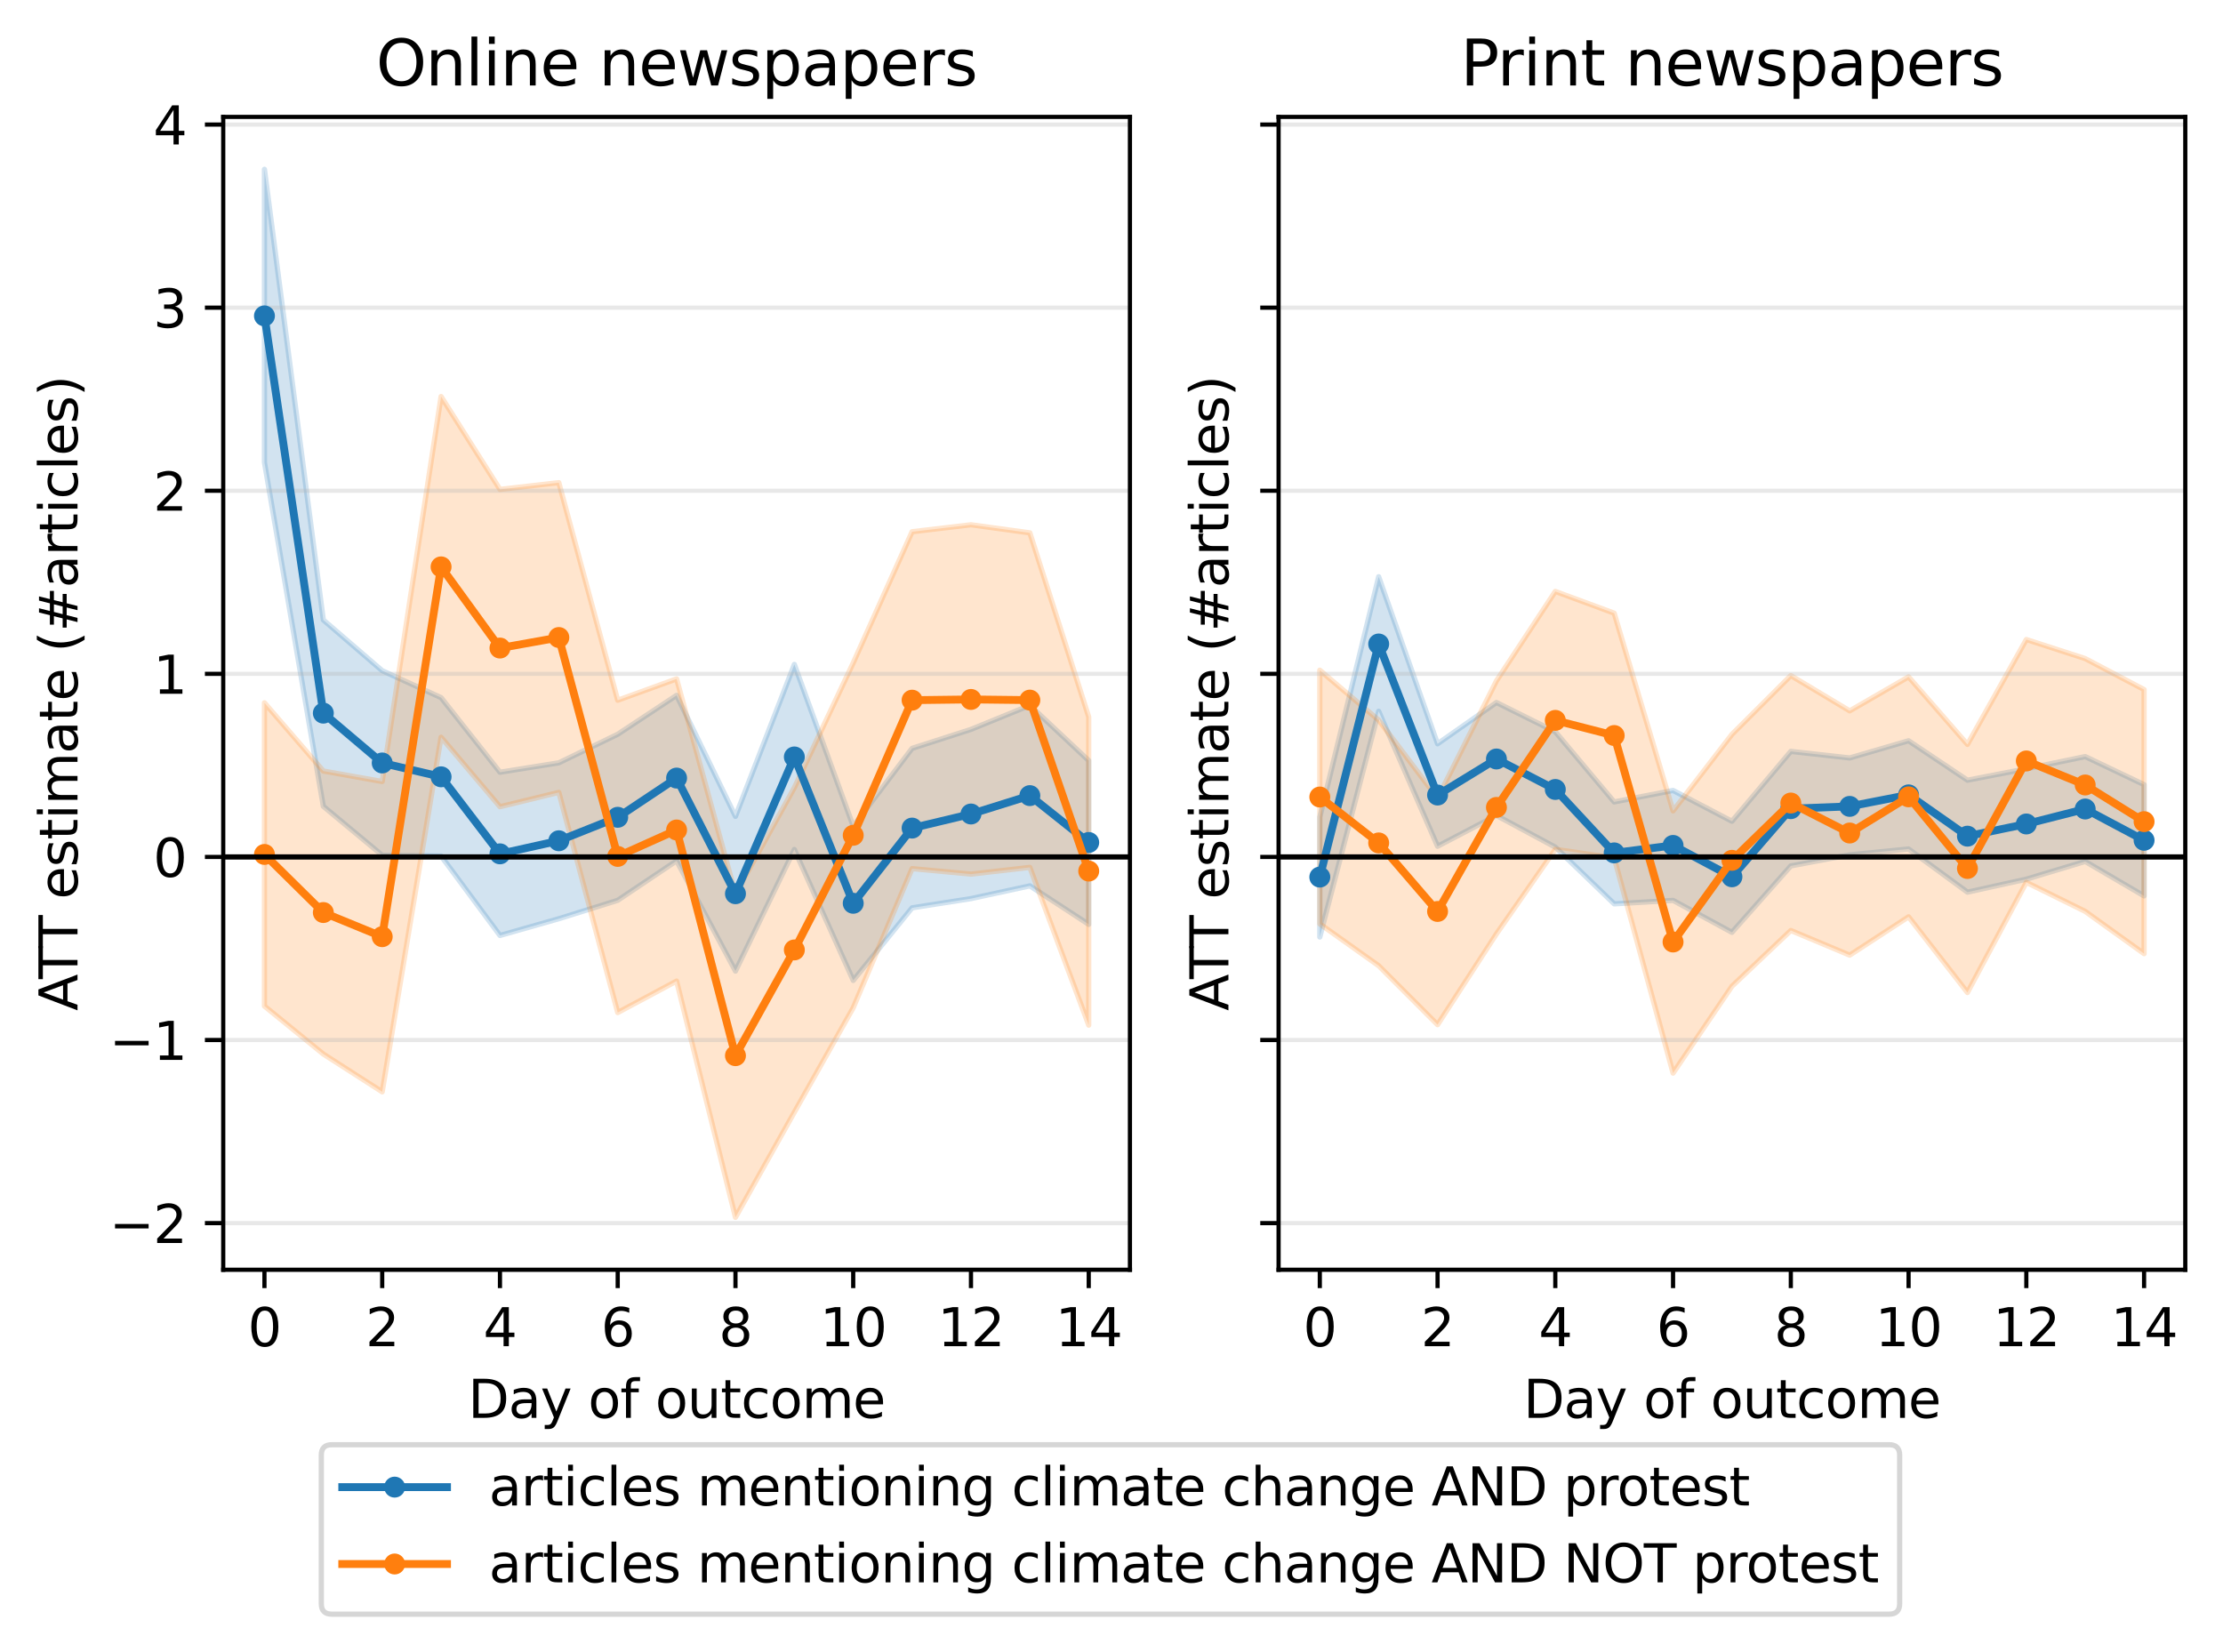<?xml version="1.0" encoding="utf-8" standalone="no"?>
<!DOCTYPE svg PUBLIC "-//W3C//DTD SVG 1.1//EN"
  "http://www.w3.org/Graphics/SVG/1.1/DTD/svg11.dtd">
<svg xmlns:xlink="http://www.w3.org/1999/xlink" width="424.41pt" height="315.398pt" viewBox="0 0 424.41 315.398" xmlns="http://www.w3.org/2000/svg" version="1.1">
 <defs>
  <style type="text/css">*{stroke-linejoin: round; stroke-linecap: butt}</style>
 </defs>
 <g id="figure_1">
  <g id="patch_1">
   <path d="M 0 315.398
L 424.41 315.398
L 424.41 0
L 0 0
z
" style="fill: #ffffff"/>
  </g>
  <g id="axes_1">
   <g id="patch_2">
    <path d="M 42.62 242.438
L 215.725 242.438
L 215.725 22.318
L 42.62 22.318
z
" style="fill: #ffffff"/>
   </g>
   <g id="PolyCollection_1">
    <defs>
     <path id="m9bd7da2919" d="M 50.489 -227.094
L 50.489 -283.075
L 61.729 -197.028
L 72.97 -187.342
L 84.21 -182.198
L 95.451 -167.957
L 106.692 -169.753
L 117.932 -175.203
L 129.173 -182.633
L 140.413 -159.527
L 151.654 -188.542
L 162.895 -157.66
L 174.135 -172.512
L 185.376 -176.135
L 196.616 -180.722
L 207.857 -170.174
L 207.857 -138.908
L 207.857 -138.908
L 196.616 -146.257
L 185.376 -143.821
L 174.135 -142.064
L 162.895 -128.202
L 151.654 -153.203
L 140.413 -129.985
L 129.173 -151.043
L 117.932 -143.496
L 106.692 -139.982
L 95.451 -136.786
L 84.21 -151.958
L 72.97 -152.1
L 61.729 -161.444
L 50.489 -227.094
z
" style="stroke: #1f77b4; stroke-opacity: 0.2"/>
    </defs>
    <g clip-path="url(#p874604d4ad)">
     <use xlink:href="#m9bd7da2919" x="0" y="315.398" style="fill: #1f77b4; fill-opacity: 0.2; stroke: #1f77b4; stroke-opacity: 0.2"/>
    </g>
   </g>
   <g id="PolyCollection_2">
    <defs>
     <path id="m7e569e9e9f" d="M 50.489 -123.3
L 50.489 -181.212
L 61.729 -168.182
L 72.97 -166.178
L 84.21 -239.689
L 95.451 -221.957
L 106.692 -223.246
L 117.932 -181.701
L 129.173 -185.777
L 140.413 -144.705
L 151.654 -165.008
L 162.895 -188.84
L 174.135 -213.875
L 185.376 -215.202
L 196.616 -213.66
L 207.857 -178.505
L 207.857 -119.66
L 207.857 -119.66
L 196.616 -149.787
L 185.376 -148.501
L 174.135 -149.55
L 162.895 -122.986
L 151.654 -103.039
L 140.413 -82.965
L 129.173 -128.078
L 117.932 -122.063
L 106.692 -164.105
L 95.451 -161.368
L 84.21 -174.638
L 72.97 -106.929
L 61.729 -114.145
L 50.489 -123.3
z
" style="stroke: #ff7f0e; stroke-opacity: 0.2"/>
    </defs>
    <g clip-path="url(#p874604d4ad)">
     <use xlink:href="#m7e569e9e9f" x="0" y="315.398" style="fill: #ff7f0e; fill-opacity: 0.2; stroke: #ff7f0e; stroke-opacity: 0.2"/>
    </g>
   </g>
   <g id="matplotlib.axis_1">
    <g id="xtick_1">
     <g id="line2d_1">
      <defs>
       <path id="m7fddbdeb33" d="M 0 0
L 0 3.5
" style="stroke: #000000; stroke-width: 0.8"/>
      </defs>
      <g>
       <use xlink:href="#m7fddbdeb33" x="50.489" y="242.438" style="stroke: #000000; stroke-width: 0.8"/>
      </g>
     </g>
     <g id="text_1">
      <!-- 0 -->
      <g transform="translate(47.307 257.037) scale(0.1 -0.1)">
       <defs>
        <path id="DejaVuSans-30" d="M 2034 4250
Q 1547 4250 1301 3770
Q 1056 3291 1056 2328
Q 1056 1369 1301 889
Q 1547 409 2034 409
Q 2525 409 2770 889
Q 3016 1369 3016 2328
Q 3016 3291 2770 3770
Q 2525 4250 2034 4250
z
M 2034 4750
Q 2819 4750 3233 4129
Q 3647 3509 3647 2328
Q 3647 1150 3233 529
Q 2819 -91 2034 -91
Q 1250 -91 836 529
Q 422 1150 422 2328
Q 422 3509 836 4129
Q 1250 4750 2034 4750
z
" transform="scale(0.016)"/>
       </defs>
       <use xlink:href="#DejaVuSans-30"/>
      </g>
     </g>
    </g>
    <g id="xtick_2">
     <g id="line2d_2">
      <g>
       <use xlink:href="#m7fddbdeb33" x="72.97" y="242.438" style="stroke: #000000; stroke-width: 0.8"/>
      </g>
     </g>
     <g id="text_2">
      <!-- 2 -->
      <g transform="translate(69.789 257.037) scale(0.1 -0.1)">
       <defs>
        <path id="DejaVuSans-32" d="M 1228 531
L 3431 531
L 3431 0
L 469 0
L 469 531
Q 828 903 1448 1529
Q 2069 2156 2228 2338
Q 2531 2678 2651 2914
Q 2772 3150 2772 3378
Q 2772 3750 2511 3984
Q 2250 4219 1831 4219
Q 1534 4219 1204 4116
Q 875 4013 500 3803
L 500 4441
Q 881 4594 1212 4672
Q 1544 4750 1819 4750
Q 2544 4750 2975 4387
Q 3406 4025 3406 3419
Q 3406 3131 3298 2873
Q 3191 2616 2906 2266
Q 2828 2175 2409 1742
Q 1991 1309 1228 531
z
" transform="scale(0.016)"/>
       </defs>
       <use xlink:href="#DejaVuSans-32"/>
      </g>
     </g>
    </g>
    <g id="xtick_3">
     <g id="line2d_3">
      <g>
       <use xlink:href="#m7fddbdeb33" x="95.451" y="242.438" style="stroke: #000000; stroke-width: 0.8"/>
      </g>
     </g>
     <g id="text_3">
      <!-- 4 -->
      <g transform="translate(92.27 257.037) scale(0.1 -0.1)">
       <defs>
        <path id="DejaVuSans-34" d="M 2419 4116
L 825 1625
L 2419 1625
L 2419 4116
z
M 2253 4666
L 3047 4666
L 3047 1625
L 3713 1625
L 3713 1100
L 3047 1100
L 3047 0
L 2419 0
L 2419 1100
L 313 1100
L 313 1709
L 2253 4666
z
" transform="scale(0.016)"/>
       </defs>
       <use xlink:href="#DejaVuSans-34"/>
      </g>
     </g>
    </g>
    <g id="xtick_4">
     <g id="line2d_4">
      <g>
       <use xlink:href="#m7fddbdeb33" x="117.932" y="242.438" style="stroke: #000000; stroke-width: 0.8"/>
      </g>
     </g>
     <g id="text_4">
      <!-- 6 -->
      <g transform="translate(114.751 257.037) scale(0.1 -0.1)">
       <defs>
        <path id="DejaVuSans-36" d="M 2113 2584
Q 1688 2584 1439 2293
Q 1191 2003 1191 1497
Q 1191 994 1439 701
Q 1688 409 2113 409
Q 2538 409 2786 701
Q 3034 994 3034 1497
Q 3034 2003 2786 2293
Q 2538 2584 2113 2584
z
M 3366 4563
L 3366 3988
Q 3128 4100 2886 4159
Q 2644 4219 2406 4219
Q 1781 4219 1451 3797
Q 1122 3375 1075 2522
Q 1259 2794 1537 2939
Q 1816 3084 2150 3084
Q 2853 3084 3261 2657
Q 3669 2231 3669 1497
Q 3669 778 3244 343
Q 2819 -91 2113 -91
Q 1303 -91 875 529
Q 447 1150 447 2328
Q 447 3434 972 4092
Q 1497 4750 2381 4750
Q 2619 4750 2861 4703
Q 3103 4656 3366 4563
z
" transform="scale(0.016)"/>
       </defs>
       <use xlink:href="#DejaVuSans-36"/>
      </g>
     </g>
    </g>
    <g id="xtick_5">
     <g id="line2d_5">
      <g>
       <use xlink:href="#m7fddbdeb33" x="140.413" y="242.438" style="stroke: #000000; stroke-width: 0.8"/>
      </g>
     </g>
     <g id="text_5">
      <!-- 8 -->
      <g transform="translate(137.232 257.037) scale(0.1 -0.1)">
       <defs>
        <path id="DejaVuSans-38" d="M 2034 2216
Q 1584 2216 1326 1975
Q 1069 1734 1069 1313
Q 1069 891 1326 650
Q 1584 409 2034 409
Q 2484 409 2743 651
Q 3003 894 3003 1313
Q 3003 1734 2745 1975
Q 2488 2216 2034 2216
z
M 1403 2484
Q 997 2584 770 2862
Q 544 3141 544 3541
Q 544 4100 942 4425
Q 1341 4750 2034 4750
Q 2731 4750 3128 4425
Q 3525 4100 3525 3541
Q 3525 3141 3298 2862
Q 3072 2584 2669 2484
Q 3125 2378 3379 2068
Q 3634 1759 3634 1313
Q 3634 634 3220 271
Q 2806 -91 2034 -91
Q 1263 -91 848 271
Q 434 634 434 1313
Q 434 1759 690 2068
Q 947 2378 1403 2484
z
M 1172 3481
Q 1172 3119 1398 2916
Q 1625 2713 2034 2713
Q 2441 2713 2670 2916
Q 2900 3119 2900 3481
Q 2900 3844 2670 4047
Q 2441 4250 2034 4250
Q 1625 4250 1398 4047
Q 1172 3844 1172 3481
z
" transform="scale(0.016)"/>
       </defs>
       <use xlink:href="#DejaVuSans-38"/>
      </g>
     </g>
    </g>
    <g id="xtick_6">
     <g id="line2d_6">
      <g>
       <use xlink:href="#m7fddbdeb33" x="162.895" y="242.438" style="stroke: #000000; stroke-width: 0.8"/>
      </g>
     </g>
     <g id="text_6">
      <!-- 10 -->
      <g transform="translate(156.532 257.037) scale(0.1 -0.1)">
       <defs>
        <path id="DejaVuSans-31" d="M 794 531
L 1825 531
L 1825 4091
L 703 3866
L 703 4441
L 1819 4666
L 2450 4666
L 2450 531
L 3481 531
L 3481 0
L 794 0
L 794 531
z
" transform="scale(0.016)"/>
       </defs>
       <use xlink:href="#DejaVuSans-31"/>
       <use xlink:href="#DejaVuSans-30" x="63.623"/>
      </g>
     </g>
    </g>
    <g id="xtick_7">
     <g id="line2d_7">
      <g>
       <use xlink:href="#m7fddbdeb33" x="185.376" y="242.438" style="stroke: #000000; stroke-width: 0.8"/>
      </g>
     </g>
     <g id="text_7">
      <!-- 12 -->
      <g transform="translate(179.013 257.037) scale(0.1 -0.1)">
       <use xlink:href="#DejaVuSans-31"/>
       <use xlink:href="#DejaVuSans-32" x="63.623"/>
      </g>
     </g>
    </g>
    <g id="xtick_8">
     <g id="line2d_8">
      <g>
       <use xlink:href="#m7fddbdeb33" x="207.857" y="242.438" style="stroke: #000000; stroke-width: 0.8"/>
      </g>
     </g>
     <g id="text_8">
      <!-- 14 -->
      <g transform="translate(201.494 257.037) scale(0.1 -0.1)">
       <use xlink:href="#DejaVuSans-31"/>
       <use xlink:href="#DejaVuSans-34" x="63.623"/>
      </g>
     </g>
    </g>
    <g id="text_9">
     <!-- Day of outcome -->
     <g transform="translate(89.358 270.715) scale(0.1 -0.1)">
      <defs>
       <path id="DejaVuSans-44" d="M 1259 4147
L 1259 519
L 2022 519
Q 2988 519 3436 956
Q 3884 1394 3884 2338
Q 3884 3275 3436 3711
Q 2988 4147 2022 4147
L 1259 4147
z
M 628 4666
L 1925 4666
Q 3281 4666 3915 4102
Q 4550 3538 4550 2338
Q 4550 1131 3912 565
Q 3275 0 1925 0
L 628 0
L 628 4666
z
" transform="scale(0.016)"/>
       <path id="DejaVuSans-61" d="M 2194 1759
Q 1497 1759 1228 1600
Q 959 1441 959 1056
Q 959 750 1161 570
Q 1363 391 1709 391
Q 2188 391 2477 730
Q 2766 1069 2766 1631
L 2766 1759
L 2194 1759
z
M 3341 1997
L 3341 0
L 2766 0
L 2766 531
Q 2569 213 2275 61
Q 1981 -91 1556 -91
Q 1019 -91 701 211
Q 384 513 384 1019
Q 384 1609 779 1909
Q 1175 2209 1959 2209
L 2766 2209
L 2766 2266
Q 2766 2663 2505 2880
Q 2244 3097 1772 3097
Q 1472 3097 1187 3025
Q 903 2953 641 2809
L 641 3341
Q 956 3463 1253 3523
Q 1550 3584 1831 3584
Q 2591 3584 2966 3190
Q 3341 2797 3341 1997
z
" transform="scale(0.016)"/>
       <path id="DejaVuSans-79" d="M 2059 -325
Q 1816 -950 1584 -1140
Q 1353 -1331 966 -1331
L 506 -1331
L 506 -850
L 844 -850
Q 1081 -850 1212 -737
Q 1344 -625 1503 -206
L 1606 56
L 191 3500
L 800 3500
L 1894 763
L 2988 3500
L 3597 3500
L 2059 -325
z
" transform="scale(0.016)"/>
       <path id="DejaVuSans-20" transform="scale(0.016)"/>
       <path id="DejaVuSans-6f" d="M 1959 3097
Q 1497 3097 1228 2736
Q 959 2375 959 1747
Q 959 1119 1226 758
Q 1494 397 1959 397
Q 2419 397 2687 759
Q 2956 1122 2956 1747
Q 2956 2369 2687 2733
Q 2419 3097 1959 3097
z
M 1959 3584
Q 2709 3584 3137 3096
Q 3566 2609 3566 1747
Q 3566 888 3137 398
Q 2709 -91 1959 -91
Q 1206 -91 779 398
Q 353 888 353 1747
Q 353 2609 779 3096
Q 1206 3584 1959 3584
z
" transform="scale(0.016)"/>
       <path id="DejaVuSans-66" d="M 2375 4863
L 2375 4384
L 1825 4384
Q 1516 4384 1395 4259
Q 1275 4134 1275 3809
L 1275 3500
L 2222 3500
L 2222 3053
L 1275 3053
L 1275 0
L 697 0
L 697 3053
L 147 3053
L 147 3500
L 697 3500
L 697 3744
Q 697 4328 969 4595
Q 1241 4863 1831 4863
L 2375 4863
z
" transform="scale(0.016)"/>
       <path id="DejaVuSans-75" d="M 544 1381
L 544 3500
L 1119 3500
L 1119 1403
Q 1119 906 1312 657
Q 1506 409 1894 409
Q 2359 409 2629 706
Q 2900 1003 2900 1516
L 2900 3500
L 3475 3500
L 3475 0
L 2900 0
L 2900 538
Q 2691 219 2414 64
Q 2138 -91 1772 -91
Q 1169 -91 856 284
Q 544 659 544 1381
z
M 1991 3584
L 1991 3584
z
" transform="scale(0.016)"/>
       <path id="DejaVuSans-74" d="M 1172 4494
L 1172 3500
L 2356 3500
L 2356 3053
L 1172 3053
L 1172 1153
Q 1172 725 1289 603
Q 1406 481 1766 481
L 2356 481
L 2356 0
L 1766 0
Q 1100 0 847 248
Q 594 497 594 1153
L 594 3053
L 172 3053
L 172 3500
L 594 3500
L 594 4494
L 1172 4494
z
" transform="scale(0.016)"/>
       <path id="DejaVuSans-63" d="M 3122 3366
L 3122 2828
Q 2878 2963 2633 3030
Q 2388 3097 2138 3097
Q 1578 3097 1268 2742
Q 959 2388 959 1747
Q 959 1106 1268 751
Q 1578 397 2138 397
Q 2388 397 2633 464
Q 2878 531 3122 666
L 3122 134
Q 2881 22 2623 -34
Q 2366 -91 2075 -91
Q 1284 -91 818 406
Q 353 903 353 1747
Q 353 2603 823 3093
Q 1294 3584 2113 3584
Q 2378 3584 2631 3529
Q 2884 3475 3122 3366
z
" transform="scale(0.016)"/>
       <path id="DejaVuSans-6d" d="M 3328 2828
Q 3544 3216 3844 3400
Q 4144 3584 4550 3584
Q 5097 3584 5394 3201
Q 5691 2819 5691 2113
L 5691 0
L 5113 0
L 5113 2094
Q 5113 2597 4934 2840
Q 4756 3084 4391 3084
Q 3944 3084 3684 2787
Q 3425 2491 3425 1978
L 3425 0
L 2847 0
L 2847 2094
Q 2847 2600 2669 2842
Q 2491 3084 2119 3084
Q 1678 3084 1418 2786
Q 1159 2488 1159 1978
L 1159 0
L 581 0
L 581 3500
L 1159 3500
L 1159 2956
Q 1356 3278 1631 3431
Q 1906 3584 2284 3584
Q 2666 3584 2933 3390
Q 3200 3197 3328 2828
z
" transform="scale(0.016)"/>
       <path id="DejaVuSans-65" d="M 3597 1894
L 3597 1613
L 953 1613
Q 991 1019 1311 708
Q 1631 397 2203 397
Q 2534 397 2845 478
Q 3156 559 3463 722
L 3463 178
Q 3153 47 2828 -22
Q 2503 -91 2169 -91
Q 1331 -91 842 396
Q 353 884 353 1716
Q 353 2575 817 3079
Q 1281 3584 2069 3584
Q 2775 3584 3186 3129
Q 3597 2675 3597 1894
z
M 3022 2063
Q 3016 2534 2758 2815
Q 2500 3097 2075 3097
Q 1594 3097 1305 2825
Q 1016 2553 972 2059
L 3022 2063
z
" transform="scale(0.016)"/>
      </defs>
      <use xlink:href="#DejaVuSans-44"/>
      <use xlink:href="#DejaVuSans-61" x="77.002"/>
      <use xlink:href="#DejaVuSans-79" x="138.281"/>
      <use xlink:href="#DejaVuSans-20" x="197.461"/>
      <use xlink:href="#DejaVuSans-6f" x="229.248"/>
      <use xlink:href="#DejaVuSans-66" x="290.43"/>
      <use xlink:href="#DejaVuSans-20" x="325.635"/>
      <use xlink:href="#DejaVuSans-6f" x="357.422"/>
      <use xlink:href="#DejaVuSans-75" x="418.604"/>
      <use xlink:href="#DejaVuSans-74" x="481.982"/>
      <use xlink:href="#DejaVuSans-63" x="521.191"/>
      <use xlink:href="#DejaVuSans-6f" x="576.172"/>
      <use xlink:href="#DejaVuSans-6d" x="637.354"/>
      <use xlink:href="#DejaVuSans-65" x="734.766"/>
     </g>
    </g>
   </g>
   <g id="matplotlib.axis_2">
    <g id="ytick_1">
     <g id="line2d_9">
      <path d="M 42.62 233.534
L 215.725 233.534
" clip-path="url(#p874604d4ad)" style="fill: none; stroke: #b0b0b0; stroke-opacity: 0.3; stroke-width: 0.8; stroke-linecap: square"/>
     </g>
     <g id="line2d_10">
      <defs>
       <path id="me5492e9e69" d="M 0 0
L -3.5 0
" style="stroke: #000000; stroke-width: 0.8"/>
      </defs>
      <g>
       <use xlink:href="#me5492e9e69" x="42.62" y="233.534" style="stroke: #000000; stroke-width: 0.8"/>
      </g>
     </g>
     <g id="text_10">
      <!-- −2 -->
      <g transform="translate(20.878 237.333) scale(0.1 -0.1)">
       <defs>
        <path id="DejaVuSans-2212" d="M 678 2272
L 4684 2272
L 4684 1741
L 678 1741
L 678 2272
z
" transform="scale(0.016)"/>
       </defs>
       <use xlink:href="#DejaVuSans-2212"/>
       <use xlink:href="#DejaVuSans-32" x="83.789"/>
      </g>
     </g>
    </g>
    <g id="ytick_2">
     <g id="line2d_11">
      <path d="M 42.62 198.575
L 215.725 198.575
" clip-path="url(#p874604d4ad)" style="fill: none; stroke: #b0b0b0; stroke-opacity: 0.3; stroke-width: 0.8; stroke-linecap: square"/>
     </g>
     <g id="line2d_12">
      <g>
       <use xlink:href="#me5492e9e69" x="42.62" y="198.575" style="stroke: #000000; stroke-width: 0.8"/>
      </g>
     </g>
     <g id="text_11">
      <!-- −1 -->
      <g transform="translate(20.878 202.374) scale(0.1 -0.1)">
       <use xlink:href="#DejaVuSans-2212"/>
       <use xlink:href="#DejaVuSans-31" x="83.789"/>
      </g>
     </g>
    </g>
    <g id="ytick_3">
     <g id="line2d_13">
      <path d="M 42.62 163.617
L 215.725 163.617
" clip-path="url(#p874604d4ad)" style="fill: none; stroke: #b0b0b0; stroke-opacity: 0.3; stroke-width: 0.8; stroke-linecap: square"/>
     </g>
     <g id="line2d_14">
      <g>
       <use xlink:href="#me5492e9e69" x="42.62" y="163.617" style="stroke: #000000; stroke-width: 0.8"/>
      </g>
     </g>
     <g id="text_12">
      <!-- 0 -->
      <g transform="translate(29.258 167.416) scale(0.1 -0.1)">
       <use xlink:href="#DejaVuSans-30"/>
      </g>
     </g>
    </g>
    <g id="ytick_4">
     <g id="line2d_15">
      <path d="M 42.62 128.658
L 215.725 128.658
" clip-path="url(#p874604d4ad)" style="fill: none; stroke: #b0b0b0; stroke-opacity: 0.3; stroke-width: 0.8; stroke-linecap: square"/>
     </g>
     <g id="line2d_16">
      <g>
       <use xlink:href="#me5492e9e69" x="42.62" y="128.658" style="stroke: #000000; stroke-width: 0.8"/>
      </g>
     </g>
     <g id="text_13">
      <!-- 1 -->
      <g transform="translate(29.258 132.457) scale(0.1 -0.1)">
       <use xlink:href="#DejaVuSans-31"/>
      </g>
     </g>
    </g>
    <g id="ytick_5">
     <g id="line2d_17">
      <path d="M 42.62 93.7
L 215.725 93.7
" clip-path="url(#p874604d4ad)" style="fill: none; stroke: #b0b0b0; stroke-opacity: 0.3; stroke-width: 0.8; stroke-linecap: square"/>
     </g>
     <g id="line2d_18">
      <g>
       <use xlink:href="#me5492e9e69" x="42.62" y="93.7" style="stroke: #000000; stroke-width: 0.8"/>
      </g>
     </g>
     <g id="text_14">
      <!-- 2 -->
      <g transform="translate(29.258 97.499) scale(0.1 -0.1)">
       <use xlink:href="#DejaVuSans-32"/>
      </g>
     </g>
    </g>
    <g id="ytick_6">
     <g id="line2d_19">
      <path d="M 42.62 58.741
L 215.725 58.741
" clip-path="url(#p874604d4ad)" style="fill: none; stroke: #b0b0b0; stroke-opacity: 0.3; stroke-width: 0.8; stroke-linecap: square"/>
     </g>
     <g id="line2d_20">
      <g>
       <use xlink:href="#me5492e9e69" x="42.62" y="58.741" style="stroke: #000000; stroke-width: 0.8"/>
      </g>
     </g>
     <g id="text_15">
      <!-- 3 -->
      <g transform="translate(29.258 62.54) scale(0.1 -0.1)">
       <defs>
        <path id="DejaVuSans-33" d="M 2597 2516
Q 3050 2419 3304 2112
Q 3559 1806 3559 1356
Q 3559 666 3084 287
Q 2609 -91 1734 -91
Q 1441 -91 1130 -33
Q 819 25 488 141
L 488 750
Q 750 597 1062 519
Q 1375 441 1716 441
Q 2309 441 2620 675
Q 2931 909 2931 1356
Q 2931 1769 2642 2001
Q 2353 2234 1838 2234
L 1294 2234
L 1294 2753
L 1863 2753
Q 2328 2753 2575 2939
Q 2822 3125 2822 3475
Q 2822 3834 2567 4026
Q 2313 4219 1838 4219
Q 1578 4219 1281 4162
Q 984 4106 628 3988
L 628 4550
Q 988 4650 1302 4700
Q 1616 4750 1894 4750
Q 2613 4750 3031 4423
Q 3450 4097 3450 3541
Q 3450 3153 3228 2886
Q 3006 2619 2597 2516
z
" transform="scale(0.016)"/>
       </defs>
       <use xlink:href="#DejaVuSans-33"/>
      </g>
     </g>
    </g>
    <g id="ytick_7">
     <g id="line2d_21">
      <path d="M 42.62 23.783
L 215.725 23.783
" clip-path="url(#p874604d4ad)" style="fill: none; stroke: #b0b0b0; stroke-opacity: 0.3; stroke-width: 0.8; stroke-linecap: square"/>
     </g>
     <g id="line2d_22">
      <g>
       <use xlink:href="#me5492e9e69" x="42.62" y="23.783" style="stroke: #000000; stroke-width: 0.8"/>
      </g>
     </g>
     <g id="text_16">
      <!-- 4 -->
      <g transform="translate(29.258 27.582) scale(0.1 -0.1)">
       <use xlink:href="#DejaVuSans-34"/>
      </g>
     </g>
    </g>
    <g id="text_17">
     <!-- ATT estimate (#articles) -->
     <g transform="translate(14.798 192.991) rotate(-90) scale(0.1 -0.1)">
      <defs>
       <path id="DejaVuSans-41" d="M 2188 4044
L 1331 1722
L 3047 1722
L 2188 4044
z
M 1831 4666
L 2547 4666
L 4325 0
L 3669 0
L 3244 1197
L 1141 1197
L 716 0
L 50 0
L 1831 4666
z
" transform="scale(0.016)"/>
       <path id="DejaVuSans-54" d="M -19 4666
L 3928 4666
L 3928 4134
L 2272 4134
L 2272 0
L 1638 0
L 1638 4134
L -19 4134
L -19 4666
z
" transform="scale(0.016)"/>
       <path id="DejaVuSans-73" d="M 2834 3397
L 2834 2853
Q 2591 2978 2328 3040
Q 2066 3103 1784 3103
Q 1356 3103 1142 2972
Q 928 2841 928 2578
Q 928 2378 1081 2264
Q 1234 2150 1697 2047
L 1894 2003
Q 2506 1872 2764 1633
Q 3022 1394 3022 966
Q 3022 478 2636 193
Q 2250 -91 1575 -91
Q 1294 -91 989 -36
Q 684 19 347 128
L 347 722
Q 666 556 975 473
Q 1284 391 1588 391
Q 1994 391 2212 530
Q 2431 669 2431 922
Q 2431 1156 2273 1281
Q 2116 1406 1581 1522
L 1381 1569
Q 847 1681 609 1914
Q 372 2147 372 2553
Q 372 3047 722 3315
Q 1072 3584 1716 3584
Q 2034 3584 2315 3537
Q 2597 3491 2834 3397
z
" transform="scale(0.016)"/>
       <path id="DejaVuSans-69" d="M 603 3500
L 1178 3500
L 1178 0
L 603 0
L 603 3500
z
M 603 4863
L 1178 4863
L 1178 4134
L 603 4134
L 603 4863
z
" transform="scale(0.016)"/>
       <path id="DejaVuSans-28" d="M 1984 4856
Q 1566 4138 1362 3434
Q 1159 2731 1159 2009
Q 1159 1288 1364 580
Q 1569 -128 1984 -844
L 1484 -844
Q 1016 -109 783 600
Q 550 1309 550 2009
Q 550 2706 781 3412
Q 1013 4119 1484 4856
L 1984 4856
z
" transform="scale(0.016)"/>
       <path id="DejaVuSans-23" d="M 3272 2816
L 2363 2816
L 2100 1772
L 3016 1772
L 3272 2816
z
M 2803 4594
L 2478 3297
L 3391 3297
L 3719 4594
L 4219 4594
L 3897 3297
L 4872 3297
L 4872 2816
L 3775 2816
L 3519 1772
L 4513 1772
L 4513 1294
L 3397 1294
L 3072 0
L 2572 0
L 2894 1294
L 1978 1294
L 1656 0
L 1153 0
L 1478 1294
L 494 1294
L 494 1772
L 1594 1772
L 1856 2816
L 850 2816
L 850 3297
L 1978 3297
L 2297 4594
L 2803 4594
z
" transform="scale(0.016)"/>
       <path id="DejaVuSans-72" d="M 2631 2963
Q 2534 3019 2420 3045
Q 2306 3072 2169 3072
Q 1681 3072 1420 2755
Q 1159 2438 1159 1844
L 1159 0
L 581 0
L 581 3500
L 1159 3500
L 1159 2956
Q 1341 3275 1631 3429
Q 1922 3584 2338 3584
Q 2397 3584 2469 3576
Q 2541 3569 2628 3553
L 2631 2963
z
" transform="scale(0.016)"/>
       <path id="DejaVuSans-6c" d="M 603 4863
L 1178 4863
L 1178 0
L 603 0
L 603 4863
z
" transform="scale(0.016)"/>
       <path id="DejaVuSans-29" d="M 513 4856
L 1013 4856
Q 1481 4119 1714 3412
Q 1947 2706 1947 2009
Q 1947 1309 1714 600
Q 1481 -109 1013 -844
L 513 -844
Q 928 -128 1133 580
Q 1338 1288 1338 2009
Q 1338 2731 1133 3434
Q 928 4138 513 4856
z
" transform="scale(0.016)"/>
      </defs>
      <use xlink:href="#DejaVuSans-41"/>
      <use xlink:href="#DejaVuSans-54" x="60.658"/>
      <use xlink:href="#DejaVuSans-54" x="119.992"/>
      <use xlink:href="#DejaVuSans-20" x="181.076"/>
      <use xlink:href="#DejaVuSans-65" x="212.863"/>
      <use xlink:href="#DejaVuSans-73" x="274.387"/>
      <use xlink:href="#DejaVuSans-74" x="326.486"/>
      <use xlink:href="#DejaVuSans-69" x="365.695"/>
      <use xlink:href="#DejaVuSans-6d" x="393.479"/>
      <use xlink:href="#DejaVuSans-61" x="490.891"/>
      <use xlink:href="#DejaVuSans-74" x="552.17"/>
      <use xlink:href="#DejaVuSans-65" x="591.379"/>
      <use xlink:href="#DejaVuSans-20" x="652.902"/>
      <use xlink:href="#DejaVuSans-28" x="684.689"/>
      <use xlink:href="#DejaVuSans-23" x="723.703"/>
      <use xlink:href="#DejaVuSans-61" x="807.492"/>
      <use xlink:href="#DejaVuSans-72" x="868.771"/>
      <use xlink:href="#DejaVuSans-74" x="909.885"/>
      <use xlink:href="#DejaVuSans-69" x="949.094"/>
      <use xlink:href="#DejaVuSans-63" x="976.877"/>
      <use xlink:href="#DejaVuSans-6c" x="1031.857"/>
      <use xlink:href="#DejaVuSans-65" x="1059.641"/>
      <use xlink:href="#DejaVuSans-73" x="1121.164"/>
      <use xlink:href="#DejaVuSans-29" x="1173.264"/>
     </g>
    </g>
   </g>
   <g id="line2d_23">
    <path d="M 50.489 60.314
L 61.729 136.162
L 72.97 145.677
L 84.21 148.32
L 95.451 163.027
L 106.692 160.53
L 117.932 156.049
L 129.173 148.56
L 140.413 170.642
L 151.654 144.526
L 162.895 172.467
L 174.135 158.11
L 185.376 155.42
L 196.616 151.909
L 207.857 160.857
" clip-path="url(#p874604d4ad)" style="fill: none; stroke: #1f77b4; stroke-width: 1.5; stroke-linecap: square"/>
    <defs>
     <path id="ma349433c04" d="M 0 1.5
C 0.398 1.5 0.779 1.342 1.061 1.061
C 1.342 0.779 1.5 0.398 1.5 0
C 1.5 -0.398 1.342 -0.779 1.061 -1.061
C 0.779 -1.342 0.398 -1.5 0 -1.5
C -0.398 -1.5 -0.779 -1.342 -1.061 -1.061
C -1.342 -0.779 -1.5 -0.398 -1.5 0
C -1.5 0.398 -1.342 0.779 -1.061 1.061
C -0.779 1.342 -0.398 1.5 0 1.5
z
" style="stroke: #1f77b4"/>
    </defs>
    <g clip-path="url(#p874604d4ad)">
     <use xlink:href="#ma349433c04" x="50.489" y="60.314" style="fill: #1f77b4; stroke: #1f77b4"/>
     <use xlink:href="#ma349433c04" x="61.729" y="136.162" style="fill: #1f77b4; stroke: #1f77b4"/>
     <use xlink:href="#ma349433c04" x="72.97" y="145.677" style="fill: #1f77b4; stroke: #1f77b4"/>
     <use xlink:href="#ma349433c04" x="84.21" y="148.32" style="fill: #1f77b4; stroke: #1f77b4"/>
     <use xlink:href="#ma349433c04" x="95.451" y="163.027" style="fill: #1f77b4; stroke: #1f77b4"/>
     <use xlink:href="#ma349433c04" x="106.692" y="160.53" style="fill: #1f77b4; stroke: #1f77b4"/>
     <use xlink:href="#ma349433c04" x="117.932" y="156.049" style="fill: #1f77b4; stroke: #1f77b4"/>
     <use xlink:href="#ma349433c04" x="129.173" y="148.56" style="fill: #1f77b4; stroke: #1f77b4"/>
     <use xlink:href="#ma349433c04" x="140.413" y="170.642" style="fill: #1f77b4; stroke: #1f77b4"/>
     <use xlink:href="#ma349433c04" x="151.654" y="144.526" style="fill: #1f77b4; stroke: #1f77b4"/>
     <use xlink:href="#ma349433c04" x="162.895" y="172.467" style="fill: #1f77b4; stroke: #1f77b4"/>
     <use xlink:href="#ma349433c04" x="174.135" y="158.11" style="fill: #1f77b4; stroke: #1f77b4"/>
     <use xlink:href="#ma349433c04" x="185.376" y="155.42" style="fill: #1f77b4; stroke: #1f77b4"/>
     <use xlink:href="#ma349433c04" x="196.616" y="151.909" style="fill: #1f77b4; stroke: #1f77b4"/>
     <use xlink:href="#ma349433c04" x="207.857" y="160.857" style="fill: #1f77b4; stroke: #1f77b4"/>
    </g>
   </g>
   <g id="line2d_24">
    <path d="M 50.489 163.142
L 61.729 174.235
L 72.97 178.845
L 84.21 108.235
L 95.451 123.736
L 106.692 121.723
L 117.932 163.516
L 129.173 158.471
L 140.413 201.563
L 151.654 181.375
L 162.895 159.485
L 174.135 133.686
L 185.376 133.546
L 196.616 133.674
L 207.857 166.316
" clip-path="url(#p874604d4ad)" style="fill: none; stroke: #ff7f0e; stroke-width: 1.5; stroke-linecap: square"/>
    <defs>
     <path id="mf6246ee831" d="M 0 1.5
C 0.398 1.5 0.779 1.342 1.061 1.061
C 1.342 0.779 1.5 0.398 1.5 0
C 1.5 -0.398 1.342 -0.779 1.061 -1.061
C 0.779 -1.342 0.398 -1.5 0 -1.5
C -0.398 -1.5 -0.779 -1.342 -1.061 -1.061
C -1.342 -0.779 -1.5 -0.398 -1.5 0
C -1.5 0.398 -1.342 0.779 -1.061 1.061
C -0.779 1.342 -0.398 1.5 0 1.5
z
" style="stroke: #ff7f0e"/>
    </defs>
    <g clip-path="url(#p874604d4ad)">
     <use xlink:href="#mf6246ee831" x="50.489" y="163.142" style="fill: #ff7f0e; stroke: #ff7f0e"/>
     <use xlink:href="#mf6246ee831" x="61.729" y="174.235" style="fill: #ff7f0e; stroke: #ff7f0e"/>
     <use xlink:href="#mf6246ee831" x="72.97" y="178.845" style="fill: #ff7f0e; stroke: #ff7f0e"/>
     <use xlink:href="#mf6246ee831" x="84.21" y="108.235" style="fill: #ff7f0e; stroke: #ff7f0e"/>
     <use xlink:href="#mf6246ee831" x="95.451" y="123.736" style="fill: #ff7f0e; stroke: #ff7f0e"/>
     <use xlink:href="#mf6246ee831" x="106.692" y="121.723" style="fill: #ff7f0e; stroke: #ff7f0e"/>
     <use xlink:href="#mf6246ee831" x="117.932" y="163.516" style="fill: #ff7f0e; stroke: #ff7f0e"/>
     <use xlink:href="#mf6246ee831" x="129.173" y="158.471" style="fill: #ff7f0e; stroke: #ff7f0e"/>
     <use xlink:href="#mf6246ee831" x="140.413" y="201.563" style="fill: #ff7f0e; stroke: #ff7f0e"/>
     <use xlink:href="#mf6246ee831" x="151.654" y="181.375" style="fill: #ff7f0e; stroke: #ff7f0e"/>
     <use xlink:href="#mf6246ee831" x="162.895" y="159.485" style="fill: #ff7f0e; stroke: #ff7f0e"/>
     <use xlink:href="#mf6246ee831" x="174.135" y="133.686" style="fill: #ff7f0e; stroke: #ff7f0e"/>
     <use xlink:href="#mf6246ee831" x="185.376" y="133.546" style="fill: #ff7f0e; stroke: #ff7f0e"/>
     <use xlink:href="#mf6246ee831" x="196.616" y="133.674" style="fill: #ff7f0e; stroke: #ff7f0e"/>
     <use xlink:href="#mf6246ee831" x="207.857" y="166.316" style="fill: #ff7f0e; stroke: #ff7f0e"/>
    </g>
   </g>
   <g id="line2d_25">
    <path d="M 42.62 163.617
L 215.725 163.617
" clip-path="url(#p874604d4ad)" style="fill: none; stroke: #000000; stroke-linecap: square"/>
   </g>
   <g id="patch_3">
    <path d="M 42.62 242.438
L 42.62 22.318
" style="fill: none; stroke: #000000; stroke-width: 0.8; stroke-linejoin: miter; stroke-linecap: square"/>
   </g>
   <g id="patch_4">
    <path d="M 215.725 242.438
L 215.725 22.318
" style="fill: none; stroke: #000000; stroke-width: 0.8; stroke-linejoin: miter; stroke-linecap: square"/>
   </g>
   <g id="patch_5">
    <path d="M 42.62 242.438
L 215.725 242.438
" style="fill: none; stroke: #000000; stroke-width: 0.8; stroke-linejoin: miter; stroke-linecap: square"/>
   </g>
   <g id="patch_6">
    <path d="M 42.62 22.318
L 215.725 22.318
" style="fill: none; stroke: #000000; stroke-width: 0.8; stroke-linejoin: miter; stroke-linecap: square"/>
   </g>
   <g id="text_18">
    <!-- Online newspapers -->
    <g transform="translate(71.806 16.318) scale(0.12 -0.12)">
     <defs>
      <path id="DejaVuSans-4f" d="M 2522 4238
Q 1834 4238 1429 3725
Q 1025 3213 1025 2328
Q 1025 1447 1429 934
Q 1834 422 2522 422
Q 3209 422 3611 934
Q 4013 1447 4013 2328
Q 4013 3213 3611 3725
Q 3209 4238 2522 4238
z
M 2522 4750
Q 3503 4750 4090 4092
Q 4678 3434 4678 2328
Q 4678 1225 4090 567
Q 3503 -91 2522 -91
Q 1538 -91 948 565
Q 359 1222 359 2328
Q 359 3434 948 4092
Q 1538 4750 2522 4750
z
" transform="scale(0.016)"/>
      <path id="DejaVuSans-6e" d="M 3513 2113
L 3513 0
L 2938 0
L 2938 2094
Q 2938 2591 2744 2837
Q 2550 3084 2163 3084
Q 1697 3084 1428 2787
Q 1159 2491 1159 1978
L 1159 0
L 581 0
L 581 3500
L 1159 3500
L 1159 2956
Q 1366 3272 1645 3428
Q 1925 3584 2291 3584
Q 2894 3584 3203 3211
Q 3513 2838 3513 2113
z
" transform="scale(0.016)"/>
      <path id="DejaVuSans-77" d="M 269 3500
L 844 3500
L 1563 769
L 2278 3500
L 2956 3500
L 3675 769
L 4391 3500
L 4966 3500
L 4050 0
L 3372 0
L 2619 2869
L 1863 0
L 1184 0
L 269 3500
z
" transform="scale(0.016)"/>
      <path id="DejaVuSans-70" d="M 1159 525
L 1159 -1331
L 581 -1331
L 581 3500
L 1159 3500
L 1159 2969
Q 1341 3281 1617 3432
Q 1894 3584 2278 3584
Q 2916 3584 3314 3078
Q 3713 2572 3713 1747
Q 3713 922 3314 415
Q 2916 -91 2278 -91
Q 1894 -91 1617 61
Q 1341 213 1159 525
z
M 3116 1747
Q 3116 2381 2855 2742
Q 2594 3103 2138 3103
Q 1681 3103 1420 2742
Q 1159 2381 1159 1747
Q 1159 1113 1420 752
Q 1681 391 2138 391
Q 2594 391 2855 752
Q 3116 1113 3116 1747
z
" transform="scale(0.016)"/>
     </defs>
     <use xlink:href="#DejaVuSans-4f"/>
     <use xlink:href="#DejaVuSans-6e" x="78.711"/>
     <use xlink:href="#DejaVuSans-6c" x="142.09"/>
     <use xlink:href="#DejaVuSans-69" x="169.873"/>
     <use xlink:href="#DejaVuSans-6e" x="197.656"/>
     <use xlink:href="#DejaVuSans-65" x="261.035"/>
     <use xlink:href="#DejaVuSans-20" x="322.559"/>
     <use xlink:href="#DejaVuSans-6e" x="354.346"/>
     <use xlink:href="#DejaVuSans-65" x="417.725"/>
     <use xlink:href="#DejaVuSans-77" x="479.248"/>
     <use xlink:href="#DejaVuSans-73" x="561.035"/>
     <use xlink:href="#DejaVuSans-70" x="613.135"/>
     <use xlink:href="#DejaVuSans-61" x="676.611"/>
     <use xlink:href="#DejaVuSans-70" x="737.891"/>
     <use xlink:href="#DejaVuSans-65" x="801.367"/>
     <use xlink:href="#DejaVuSans-72" x="862.891"/>
     <use xlink:href="#DejaVuSans-73" x="904.004"/>
    </g>
   </g>
  </g>
  <g id="axes_2">
   <g id="patch_7">
    <path d="M 244.105 242.438
L 417.21 242.438
L 417.21 22.318
L 244.105 22.318
z
" style="fill: #ffffff"/>
   </g>
   <g id="PolyCollection_3">
    <defs>
     <path id="m2541e92563" d="M 251.974 -136.487
L 251.974 -159.381
L 263.214 -205.284
L 274.455 -173.381
L 285.695 -181.268
L 296.936 -175.677
L 308.177 -162.284
L 319.417 -164.476
L 330.658 -158.595
L 341.898 -171.933
L 353.139 -170.682
L 364.38 -173.965
L 375.62 -166.437
L 386.861 -168.615
L 398.101 -170.944
L 409.342 -165.583
L 409.342 -144.339
L 409.342 -144.339
L 398.101 -150.92
L 386.861 -147.534
L 375.62 -145.055
L 364.38 -153.295
L 353.139 -152.184
L 341.898 -150.065
L 330.658 -137.381
L 319.417 -143.483
L 308.177 -142.822
L 296.936 -153.651
L 285.695 -159.696
L 274.455 -153.817
L 263.214 -179.594
L 251.974 -136.487
z
" style="stroke: #1f77b4; stroke-opacity: 0.2"/>
    </defs>
    <g clip-path="url(#pc09ca3d6fd)">
     <use xlink:href="#m2541e92563" x="0" y="315.398" style="fill: #1f77b4; fill-opacity: 0.2; stroke: #1f77b4; stroke-opacity: 0.2"/>
    </g>
   </g>
   <g id="PolyCollection_4">
    <defs>
     <path id="m5d74abde2a" d="M 251.974 -139.002
L 251.974 -187.435
L 263.214 -177.902
L 274.455 -162.995
L 285.695 -185.388
L 296.936 -202.478
L 308.177 -198.326
L 319.417 -160.573
L 330.658 -175.182
L 341.898 -186.409
L 353.139 -179.67
L 364.38 -186.164
L 375.62 -173.263
L 386.861 -193.293
L 398.101 -189.652
L 409.342 -183.736
L 409.342 -133.306
L 409.342 -133.306
L 398.101 -141.384
L 386.861 -146.926
L 375.62 -125.888
L 364.38 -140.349
L 353.139 -133.028
L 341.898 -137.736
L 330.658 -127.087
L 319.417 -110.505
L 308.177 -151.597
L 296.936 -153.233
L 285.695 -137.084
L 274.455 -119.747
L 263.214 -131.008
L 251.974 -139.002
z
" style="stroke: #ff7f0e; stroke-opacity: 0.2"/>
    </defs>
    <g clip-path="url(#pc09ca3d6fd)">
     <use xlink:href="#m5d74abde2a" x="0" y="315.398" style="fill: #ff7f0e; fill-opacity: 0.2; stroke: #ff7f0e; stroke-opacity: 0.2"/>
    </g>
   </g>
   <g id="matplotlib.axis_3">
    <g id="xtick_9">
     <g id="line2d_26">
      <g>
       <use xlink:href="#m7fddbdeb33" x="251.974" y="242.438" style="stroke: #000000; stroke-width: 0.8"/>
      </g>
     </g>
     <g id="text_19">
      <!-- 0 -->
      <g transform="translate(248.792 257.037) scale(0.1 -0.1)">
       <use xlink:href="#DejaVuSans-30"/>
      </g>
     </g>
    </g>
    <g id="xtick_10">
     <g id="line2d_27">
      <g>
       <use xlink:href="#m7fddbdeb33" x="274.455" y="242.438" style="stroke: #000000; stroke-width: 0.8"/>
      </g>
     </g>
     <g id="text_20">
      <!-- 2 -->
      <g transform="translate(271.274 257.037) scale(0.1 -0.1)">
       <use xlink:href="#DejaVuSans-32"/>
      </g>
     </g>
    </g>
    <g id="xtick_11">
     <g id="line2d_28">
      <g>
       <use xlink:href="#m7fddbdeb33" x="296.936" y="242.438" style="stroke: #000000; stroke-width: 0.8"/>
      </g>
     </g>
     <g id="text_21">
      <!-- 4 -->
      <g transform="translate(293.755 257.037) scale(0.1 -0.1)">
       <use xlink:href="#DejaVuSans-34"/>
      </g>
     </g>
    </g>
    <g id="xtick_12">
     <g id="line2d_29">
      <g>
       <use xlink:href="#m7fddbdeb33" x="319.417" y="242.438" style="stroke: #000000; stroke-width: 0.8"/>
      </g>
     </g>
     <g id="text_22">
      <!-- 6 -->
      <g transform="translate(316.236 257.037) scale(0.1 -0.1)">
       <use xlink:href="#DejaVuSans-36"/>
      </g>
     </g>
    </g>
    <g id="xtick_13">
     <g id="line2d_30">
      <g>
       <use xlink:href="#m7fddbdeb33" x="341.898" y="242.438" style="stroke: #000000; stroke-width: 0.8"/>
      </g>
     </g>
     <g id="text_23">
      <!-- 8 -->
      <g transform="translate(338.717 257.037) scale(0.1 -0.1)">
       <use xlink:href="#DejaVuSans-38"/>
      </g>
     </g>
    </g>
    <g id="xtick_14">
     <g id="line2d_31">
      <g>
       <use xlink:href="#m7fddbdeb33" x="364.38" y="242.438" style="stroke: #000000; stroke-width: 0.8"/>
      </g>
     </g>
     <g id="text_24">
      <!-- 10 -->
      <g transform="translate(358.017 257.037) scale(0.1 -0.1)">
       <use xlink:href="#DejaVuSans-31"/>
       <use xlink:href="#DejaVuSans-30" x="63.623"/>
      </g>
     </g>
    </g>
    <g id="xtick_15">
     <g id="line2d_32">
      <g>
       <use xlink:href="#m7fddbdeb33" x="386.861" y="242.438" style="stroke: #000000; stroke-width: 0.8"/>
      </g>
     </g>
     <g id="text_25">
      <!-- 12 -->
      <g transform="translate(380.498 257.037) scale(0.1 -0.1)">
       <use xlink:href="#DejaVuSans-31"/>
       <use xlink:href="#DejaVuSans-32" x="63.623"/>
      </g>
     </g>
    </g>
    <g id="xtick_16">
     <g id="line2d_33">
      <g>
       <use xlink:href="#m7fddbdeb33" x="409.342" y="242.438" style="stroke: #000000; stroke-width: 0.8"/>
      </g>
     </g>
     <g id="text_26">
      <!-- 14 -->
      <g transform="translate(402.979 257.037) scale(0.1 -0.1)">
       <use xlink:href="#DejaVuSans-31"/>
       <use xlink:href="#DejaVuSans-34" x="63.623"/>
      </g>
     </g>
    </g>
    <g id="text_27">
     <!-- Day of outcome -->
     <g transform="translate(290.843 270.715) scale(0.1 -0.1)">
      <use xlink:href="#DejaVuSans-44"/>
      <use xlink:href="#DejaVuSans-61" x="77.002"/>
      <use xlink:href="#DejaVuSans-79" x="138.281"/>
      <use xlink:href="#DejaVuSans-20" x="197.461"/>
      <use xlink:href="#DejaVuSans-6f" x="229.248"/>
      <use xlink:href="#DejaVuSans-66" x="290.43"/>
      <use xlink:href="#DejaVuSans-20" x="325.635"/>
      <use xlink:href="#DejaVuSans-6f" x="357.422"/>
      <use xlink:href="#DejaVuSans-75" x="418.604"/>
      <use xlink:href="#DejaVuSans-74" x="481.982"/>
      <use xlink:href="#DejaVuSans-63" x="521.191"/>
      <use xlink:href="#DejaVuSans-6f" x="576.172"/>
      <use xlink:href="#DejaVuSans-6d" x="637.354"/>
      <use xlink:href="#DejaVuSans-65" x="734.766"/>
     </g>
    </g>
   </g>
   <g id="matplotlib.axis_4">
    <g id="ytick_8">
     <g id="line2d_34">
      <path d="M 244.105 233.534
L 417.21 233.534
" clip-path="url(#pc09ca3d6fd)" style="fill: none; stroke: #b0b0b0; stroke-opacity: 0.3; stroke-width: 0.8; stroke-linecap: square"/>
     </g>
     <g id="line2d_35">
      <g>
       <use xlink:href="#me5492e9e69" x="244.105" y="233.534" style="stroke: #000000; stroke-width: 0.8"/>
      </g>
     </g>
    </g>
    <g id="ytick_9">
     <g id="line2d_36">
      <path d="M 244.105 198.575
L 417.21 198.575
" clip-path="url(#pc09ca3d6fd)" style="fill: none; stroke: #b0b0b0; stroke-opacity: 0.3; stroke-width: 0.8; stroke-linecap: square"/>
     </g>
     <g id="line2d_37">
      <g>
       <use xlink:href="#me5492e9e69" x="244.105" y="198.575" style="stroke: #000000; stroke-width: 0.8"/>
      </g>
     </g>
    </g>
    <g id="ytick_10">
     <g id="line2d_38">
      <path d="M 244.105 163.617
L 417.21 163.617
" clip-path="url(#pc09ca3d6fd)" style="fill: none; stroke: #b0b0b0; stroke-opacity: 0.3; stroke-width: 0.8; stroke-linecap: square"/>
     </g>
     <g id="line2d_39">
      <g>
       <use xlink:href="#me5492e9e69" x="244.105" y="163.617" style="stroke: #000000; stroke-width: 0.8"/>
      </g>
     </g>
    </g>
    <g id="ytick_11">
     <g id="line2d_40">
      <path d="M 244.105 128.658
L 417.21 128.658
" clip-path="url(#pc09ca3d6fd)" style="fill: none; stroke: #b0b0b0; stroke-opacity: 0.3; stroke-width: 0.8; stroke-linecap: square"/>
     </g>
     <g id="line2d_41">
      <g>
       <use xlink:href="#me5492e9e69" x="244.105" y="128.658" style="stroke: #000000; stroke-width: 0.8"/>
      </g>
     </g>
    </g>
    <g id="ytick_12">
     <g id="line2d_42">
      <path d="M 244.105 93.7
L 417.21 93.7
" clip-path="url(#pc09ca3d6fd)" style="fill: none; stroke: #b0b0b0; stroke-opacity: 0.3; stroke-width: 0.8; stroke-linecap: square"/>
     </g>
     <g id="line2d_43">
      <g>
       <use xlink:href="#me5492e9e69" x="244.105" y="93.7" style="stroke: #000000; stroke-width: 0.8"/>
      </g>
     </g>
    </g>
    <g id="ytick_13">
     <g id="line2d_44">
      <path d="M 244.105 58.741
L 417.21 58.741
" clip-path="url(#pc09ca3d6fd)" style="fill: none; stroke: #b0b0b0; stroke-opacity: 0.3; stroke-width: 0.8; stroke-linecap: square"/>
     </g>
     <g id="line2d_45">
      <g>
       <use xlink:href="#me5492e9e69" x="244.105" y="58.741" style="stroke: #000000; stroke-width: 0.8"/>
      </g>
     </g>
    </g>
    <g id="ytick_14">
     <g id="line2d_46">
      <path d="M 244.105 23.783
L 417.21 23.783
" clip-path="url(#pc09ca3d6fd)" style="fill: none; stroke: #b0b0b0; stroke-opacity: 0.3; stroke-width: 0.8; stroke-linecap: square"/>
     </g>
     <g id="line2d_47">
      <g>
       <use xlink:href="#me5492e9e69" x="244.105" y="23.783" style="stroke: #000000; stroke-width: 0.8"/>
      </g>
     </g>
    </g>
    <g id="text_28">
     <!-- ATT estimate (#articles) -->
     <g transform="translate(234.526 192.991) rotate(-90) scale(0.1 -0.1)">
      <use xlink:href="#DejaVuSans-41"/>
      <use xlink:href="#DejaVuSans-54" x="60.658"/>
      <use xlink:href="#DejaVuSans-54" x="119.992"/>
      <use xlink:href="#DejaVuSans-20" x="181.076"/>
      <use xlink:href="#DejaVuSans-65" x="212.863"/>
      <use xlink:href="#DejaVuSans-73" x="274.387"/>
      <use xlink:href="#DejaVuSans-74" x="326.486"/>
      <use xlink:href="#DejaVuSans-69" x="365.695"/>
      <use xlink:href="#DejaVuSans-6d" x="393.479"/>
      <use xlink:href="#DejaVuSans-61" x="490.891"/>
      <use xlink:href="#DejaVuSans-74" x="552.17"/>
      <use xlink:href="#DejaVuSans-65" x="591.379"/>
      <use xlink:href="#DejaVuSans-20" x="652.902"/>
      <use xlink:href="#DejaVuSans-28" x="684.689"/>
      <use xlink:href="#DejaVuSans-23" x="723.703"/>
      <use xlink:href="#DejaVuSans-61" x="807.492"/>
      <use xlink:href="#DejaVuSans-72" x="868.771"/>
      <use xlink:href="#DejaVuSans-74" x="909.885"/>
      <use xlink:href="#DejaVuSans-69" x="949.094"/>
      <use xlink:href="#DejaVuSans-63" x="976.877"/>
      <use xlink:href="#DejaVuSans-6c" x="1031.857"/>
      <use xlink:href="#DejaVuSans-65" x="1059.641"/>
      <use xlink:href="#DejaVuSans-73" x="1121.164"/>
      <use xlink:href="#DejaVuSans-29" x="1173.264"/>
     </g>
    </g>
   </g>
   <g id="line2d_48">
    <path d="M 251.974 167.464
L 263.214 122.959
L 274.455 151.799
L 285.695 144.916
L 296.936 150.734
L 308.177 162.845
L 319.417 161.419
L 330.658 167.41
L 341.898 154.399
L 353.139 153.965
L 364.38 151.768
L 375.62 159.652
L 386.861 157.324
L 398.101 154.466
L 409.342 160.437
" clip-path="url(#pc09ca3d6fd)" style="fill: none; stroke: #1f77b4; stroke-width: 1.5; stroke-linecap: square"/>
    <g clip-path="url(#pc09ca3d6fd)">
     <use xlink:href="#ma349433c04" x="251.974" y="167.464" style="fill: #1f77b4; stroke: #1f77b4"/>
     <use xlink:href="#ma349433c04" x="263.214" y="122.959" style="fill: #1f77b4; stroke: #1f77b4"/>
     <use xlink:href="#ma349433c04" x="274.455" y="151.799" style="fill: #1f77b4; stroke: #1f77b4"/>
     <use xlink:href="#ma349433c04" x="285.695" y="144.916" style="fill: #1f77b4; stroke: #1f77b4"/>
     <use xlink:href="#ma349433c04" x="296.936" y="150.734" style="fill: #1f77b4; stroke: #1f77b4"/>
     <use xlink:href="#ma349433c04" x="308.177" y="162.845" style="fill: #1f77b4; stroke: #1f77b4"/>
     <use xlink:href="#ma349433c04" x="319.417" y="161.419" style="fill: #1f77b4; stroke: #1f77b4"/>
     <use xlink:href="#ma349433c04" x="330.658" y="167.41" style="fill: #1f77b4; stroke: #1f77b4"/>
     <use xlink:href="#ma349433c04" x="341.898" y="154.399" style="fill: #1f77b4; stroke: #1f77b4"/>
     <use xlink:href="#ma349433c04" x="353.139" y="153.965" style="fill: #1f77b4; stroke: #1f77b4"/>
     <use xlink:href="#ma349433c04" x="364.38" y="151.768" style="fill: #1f77b4; stroke: #1f77b4"/>
     <use xlink:href="#ma349433c04" x="375.62" y="159.652" style="fill: #1f77b4; stroke: #1f77b4"/>
     <use xlink:href="#ma349433c04" x="386.861" y="157.324" style="fill: #1f77b4; stroke: #1f77b4"/>
     <use xlink:href="#ma349433c04" x="398.101" y="154.466" style="fill: #1f77b4; stroke: #1f77b4"/>
     <use xlink:href="#ma349433c04" x="409.342" y="160.437" style="fill: #1f77b4; stroke: #1f77b4"/>
    </g>
   </g>
   <g id="line2d_49">
    <path d="M 251.974 152.179
L 263.214 160.943
L 274.455 174.027
L 285.695 154.162
L 296.936 137.543
L 308.177 140.436
L 319.417 179.859
L 330.658 164.263
L 341.898 153.326
L 353.139 159.05
L 364.38 152.142
L 375.62 165.823
L 386.861 145.289
L 398.101 149.88
L 409.342 156.877
" clip-path="url(#pc09ca3d6fd)" style="fill: none; stroke: #ff7f0e; stroke-width: 1.5; stroke-linecap: square"/>
    <g clip-path="url(#pc09ca3d6fd)">
     <use xlink:href="#mf6246ee831" x="251.974" y="152.179" style="fill: #ff7f0e; stroke: #ff7f0e"/>
     <use xlink:href="#mf6246ee831" x="263.214" y="160.943" style="fill: #ff7f0e; stroke: #ff7f0e"/>
     <use xlink:href="#mf6246ee831" x="274.455" y="174.027" style="fill: #ff7f0e; stroke: #ff7f0e"/>
     <use xlink:href="#mf6246ee831" x="285.695" y="154.162" style="fill: #ff7f0e; stroke: #ff7f0e"/>
     <use xlink:href="#mf6246ee831" x="296.936" y="137.543" style="fill: #ff7f0e; stroke: #ff7f0e"/>
     <use xlink:href="#mf6246ee831" x="308.177" y="140.436" style="fill: #ff7f0e; stroke: #ff7f0e"/>
     <use xlink:href="#mf6246ee831" x="319.417" y="179.859" style="fill: #ff7f0e; stroke: #ff7f0e"/>
     <use xlink:href="#mf6246ee831" x="330.658" y="164.263" style="fill: #ff7f0e; stroke: #ff7f0e"/>
     <use xlink:href="#mf6246ee831" x="341.898" y="153.326" style="fill: #ff7f0e; stroke: #ff7f0e"/>
     <use xlink:href="#mf6246ee831" x="353.139" y="159.05" style="fill: #ff7f0e; stroke: #ff7f0e"/>
     <use xlink:href="#mf6246ee831" x="364.38" y="152.142" style="fill: #ff7f0e; stroke: #ff7f0e"/>
     <use xlink:href="#mf6246ee831" x="375.62" y="165.823" style="fill: #ff7f0e; stroke: #ff7f0e"/>
     <use xlink:href="#mf6246ee831" x="386.861" y="145.289" style="fill: #ff7f0e; stroke: #ff7f0e"/>
     <use xlink:href="#mf6246ee831" x="398.101" y="149.88" style="fill: #ff7f0e; stroke: #ff7f0e"/>
     <use xlink:href="#mf6246ee831" x="409.342" y="156.877" style="fill: #ff7f0e; stroke: #ff7f0e"/>
    </g>
   </g>
   <g id="line2d_50">
    <path d="M 244.105 163.617
L 417.21 163.617
" clip-path="url(#pc09ca3d6fd)" style="fill: none; stroke: #000000; stroke-linecap: square"/>
   </g>
   <g id="patch_8">
    <path d="M 244.105 242.438
L 244.105 22.318
" style="fill: none; stroke: #000000; stroke-width: 0.8; stroke-linejoin: miter; stroke-linecap: square"/>
   </g>
   <g id="patch_9">
    <path d="M 417.21 242.438
L 417.21 22.318
" style="fill: none; stroke: #000000; stroke-width: 0.8; stroke-linejoin: miter; stroke-linecap: square"/>
   </g>
   <g id="patch_10">
    <path d="M 244.105 242.438
L 417.21 242.438
" style="fill: none; stroke: #000000; stroke-width: 0.8; stroke-linejoin: miter; stroke-linecap: square"/>
   </g>
   <g id="patch_11">
    <path d="M 244.105 22.318
L 417.21 22.318
" style="fill: none; stroke: #000000; stroke-width: 0.8; stroke-linejoin: miter; stroke-linecap: square"/>
   </g>
   <g id="text_29">
    <!-- Print newspapers -->
    <g transform="translate(278.844 16.318) scale(0.12 -0.12)">
     <defs>
      <path id="DejaVuSans-50" d="M 1259 4147
L 1259 2394
L 2053 2394
Q 2494 2394 2734 2622
Q 2975 2850 2975 3272
Q 2975 3691 2734 3919
Q 2494 4147 2053 4147
L 1259 4147
z
M 628 4666
L 2053 4666
Q 2838 4666 3239 4311
Q 3641 3956 3641 3272
Q 3641 2581 3239 2228
Q 2838 1875 2053 1875
L 1259 1875
L 1259 0
L 628 0
L 628 4666
z
" transform="scale(0.016)"/>
     </defs>
     <use xlink:href="#DejaVuSans-50"/>
     <use xlink:href="#DejaVuSans-72" x="58.553"/>
     <use xlink:href="#DejaVuSans-69" x="99.666"/>
     <use xlink:href="#DejaVuSans-6e" x="127.449"/>
     <use xlink:href="#DejaVuSans-74" x="190.828"/>
     <use xlink:href="#DejaVuSans-20" x="230.037"/>
     <use xlink:href="#DejaVuSans-6e" x="261.824"/>
     <use xlink:href="#DejaVuSans-65" x="325.203"/>
     <use xlink:href="#DejaVuSans-77" x="386.727"/>
     <use xlink:href="#DejaVuSans-73" x="468.514"/>
     <use xlink:href="#DejaVuSans-70" x="520.613"/>
     <use xlink:href="#DejaVuSans-61" x="584.09"/>
     <use xlink:href="#DejaVuSans-70" x="645.369"/>
     <use xlink:href="#DejaVuSans-65" x="708.846"/>
     <use xlink:href="#DejaVuSans-72" x="770.369"/>
     <use xlink:href="#DejaVuSans-73" x="811.482"/>
    </g>
   </g>
  </g>
  <g id="legend_1">
   <g id="patch_12">
    <path d="M 63.343 308.198
L 360.678 308.198
Q 362.678 308.198 362.678 306.198
L 362.678 277.842
Q 362.678 275.842 360.678 275.842
L 63.343 275.842
Q 61.343 275.842 61.343 277.842
L 61.343 306.198
Q 61.343 308.198 63.343 308.198
z
" style="fill: #ffffff; opacity: 0.8; stroke: #cccccc; stroke-linejoin: miter"/>
   </g>
   <g id="line2d_51">
    <path d="M 65.343 283.94
L 75.343 283.94
L 85.343 283.94
" style="fill: none; stroke: #1f77b4; stroke-width: 1.5; stroke-linecap: square"/>
    <g>
     <use xlink:href="#ma349433c04" x="75.343" y="283.94" style="fill: #1f77b4; stroke: #1f77b4"/>
    </g>
   </g>
   <g id="text_30">
    <!-- articles mentioning climate change AND protest -->
    <g transform="translate(93.343 287.44) scale(0.1 -0.1)">
     <defs>
      <path id="DejaVuSans-67" d="M 2906 1791
Q 2906 2416 2648 2759
Q 2391 3103 1925 3103
Q 1463 3103 1205 2759
Q 947 2416 947 1791
Q 947 1169 1205 825
Q 1463 481 1925 481
Q 2391 481 2648 825
Q 2906 1169 2906 1791
z
M 3481 434
Q 3481 -459 3084 -895
Q 2688 -1331 1869 -1331
Q 1566 -1331 1297 -1286
Q 1028 -1241 775 -1147
L 775 -588
Q 1028 -725 1275 -790
Q 1522 -856 1778 -856
Q 2344 -856 2625 -561
Q 2906 -266 2906 331
L 2906 616
Q 2728 306 2450 153
Q 2172 0 1784 0
Q 1141 0 747 490
Q 353 981 353 1791
Q 353 2603 747 3093
Q 1141 3584 1784 3584
Q 2172 3584 2450 3431
Q 2728 3278 2906 2969
L 2906 3500
L 3481 3500
L 3481 434
z
" transform="scale(0.016)"/>
      <path id="DejaVuSans-68" d="M 3513 2113
L 3513 0
L 2938 0
L 2938 2094
Q 2938 2591 2744 2837
Q 2550 3084 2163 3084
Q 1697 3084 1428 2787
Q 1159 2491 1159 1978
L 1159 0
L 581 0
L 581 4863
L 1159 4863
L 1159 2956
Q 1366 3272 1645 3428
Q 1925 3584 2291 3584
Q 2894 3584 3203 3211
Q 3513 2838 3513 2113
z
" transform="scale(0.016)"/>
      <path id="DejaVuSans-4e" d="M 628 4666
L 1478 4666
L 3547 763
L 3547 4666
L 4159 4666
L 4159 0
L 3309 0
L 1241 3903
L 1241 0
L 628 0
L 628 4666
z
" transform="scale(0.016)"/>
     </defs>
     <use xlink:href="#DejaVuSans-61"/>
     <use xlink:href="#DejaVuSans-72" x="61.279"/>
     <use xlink:href="#DejaVuSans-74" x="102.393"/>
     <use xlink:href="#DejaVuSans-69" x="141.602"/>
     <use xlink:href="#DejaVuSans-63" x="169.385"/>
     <use xlink:href="#DejaVuSans-6c" x="224.365"/>
     <use xlink:href="#DejaVuSans-65" x="252.148"/>
     <use xlink:href="#DejaVuSans-73" x="313.672"/>
     <use xlink:href="#DejaVuSans-20" x="365.771"/>
     <use xlink:href="#DejaVuSans-6d" x="397.559"/>
     <use xlink:href="#DejaVuSans-65" x="494.971"/>
     <use xlink:href="#DejaVuSans-6e" x="556.494"/>
     <use xlink:href="#DejaVuSans-74" x="619.873"/>
     <use xlink:href="#DejaVuSans-69" x="659.082"/>
     <use xlink:href="#DejaVuSans-6f" x="686.865"/>
     <use xlink:href="#DejaVuSans-6e" x="748.047"/>
     <use xlink:href="#DejaVuSans-69" x="811.426"/>
     <use xlink:href="#DejaVuSans-6e" x="839.209"/>
     <use xlink:href="#DejaVuSans-67" x="902.588"/>
     <use xlink:href="#DejaVuSans-20" x="966.064"/>
     <use xlink:href="#DejaVuSans-63" x="997.852"/>
     <use xlink:href="#DejaVuSans-6c" x="1052.832"/>
     <use xlink:href="#DejaVuSans-69" x="1080.615"/>
     <use xlink:href="#DejaVuSans-6d" x="1108.398"/>
     <use xlink:href="#DejaVuSans-61" x="1205.811"/>
     <use xlink:href="#DejaVuSans-74" x="1267.09"/>
     <use xlink:href="#DejaVuSans-65" x="1306.299"/>
     <use xlink:href="#DejaVuSans-20" x="1367.822"/>
     <use xlink:href="#DejaVuSans-63" x="1399.609"/>
     <use xlink:href="#DejaVuSans-68" x="1454.59"/>
     <use xlink:href="#DejaVuSans-61" x="1517.969"/>
     <use xlink:href="#DejaVuSans-6e" x="1579.248"/>
     <use xlink:href="#DejaVuSans-67" x="1642.627"/>
     <use xlink:href="#DejaVuSans-65" x="1706.104"/>
     <use xlink:href="#DejaVuSans-20" x="1767.627"/>
     <use xlink:href="#DejaVuSans-41" x="1799.414"/>
     <use xlink:href="#DejaVuSans-4e" x="1867.822"/>
     <use xlink:href="#DejaVuSans-44" x="1942.627"/>
     <use xlink:href="#DejaVuSans-20" x="2019.629"/>
     <use xlink:href="#DejaVuSans-70" x="2051.416"/>
     <use xlink:href="#DejaVuSans-72" x="2114.893"/>
     <use xlink:href="#DejaVuSans-6f" x="2153.756"/>
     <use xlink:href="#DejaVuSans-74" x="2214.938"/>
     <use xlink:href="#DejaVuSans-65" x="2254.146"/>
     <use xlink:href="#DejaVuSans-73" x="2315.67"/>
     <use xlink:href="#DejaVuSans-74" x="2367.77"/>
    </g>
   </g>
   <g id="line2d_52">
    <path d="M 65.343 298.618
L 75.343 298.618
L 85.343 298.618
" style="fill: none; stroke: #ff7f0e; stroke-width: 1.5; stroke-linecap: square"/>
    <g>
     <use xlink:href="#mf6246ee831" x="75.343" y="298.618" style="fill: #ff7f0e; stroke: #ff7f0e"/>
    </g>
   </g>
   <g id="text_31">
    <!-- articles mentioning climate change AND NOT protest -->
    <g transform="translate(93.343 302.118) scale(0.1 -0.1)">
     <use xlink:href="#DejaVuSans-61"/>
     <use xlink:href="#DejaVuSans-72" x="61.279"/>
     <use xlink:href="#DejaVuSans-74" x="102.393"/>
     <use xlink:href="#DejaVuSans-69" x="141.602"/>
     <use xlink:href="#DejaVuSans-63" x="169.385"/>
     <use xlink:href="#DejaVuSans-6c" x="224.365"/>
     <use xlink:href="#DejaVuSans-65" x="252.148"/>
     <use xlink:href="#DejaVuSans-73" x="313.672"/>
     <use xlink:href="#DejaVuSans-20" x="365.771"/>
     <use xlink:href="#DejaVuSans-6d" x="397.559"/>
     <use xlink:href="#DejaVuSans-65" x="494.971"/>
     <use xlink:href="#DejaVuSans-6e" x="556.494"/>
     <use xlink:href="#DejaVuSans-74" x="619.873"/>
     <use xlink:href="#DejaVuSans-69" x="659.082"/>
     <use xlink:href="#DejaVuSans-6f" x="686.865"/>
     <use xlink:href="#DejaVuSans-6e" x="748.047"/>
     <use xlink:href="#DejaVuSans-69" x="811.426"/>
     <use xlink:href="#DejaVuSans-6e" x="839.209"/>
     <use xlink:href="#DejaVuSans-67" x="902.588"/>
     <use xlink:href="#DejaVuSans-20" x="966.064"/>
     <use xlink:href="#DejaVuSans-63" x="997.852"/>
     <use xlink:href="#DejaVuSans-6c" x="1052.832"/>
     <use xlink:href="#DejaVuSans-69" x="1080.615"/>
     <use xlink:href="#DejaVuSans-6d" x="1108.398"/>
     <use xlink:href="#DejaVuSans-61" x="1205.811"/>
     <use xlink:href="#DejaVuSans-74" x="1267.09"/>
     <use xlink:href="#DejaVuSans-65" x="1306.299"/>
     <use xlink:href="#DejaVuSans-20" x="1367.822"/>
     <use xlink:href="#DejaVuSans-63" x="1399.609"/>
     <use xlink:href="#DejaVuSans-68" x="1454.59"/>
     <use xlink:href="#DejaVuSans-61" x="1517.969"/>
     <use xlink:href="#DejaVuSans-6e" x="1579.248"/>
     <use xlink:href="#DejaVuSans-67" x="1642.627"/>
     <use xlink:href="#DejaVuSans-65" x="1706.104"/>
     <use xlink:href="#DejaVuSans-20" x="1767.627"/>
     <use xlink:href="#DejaVuSans-41" x="1799.414"/>
     <use xlink:href="#DejaVuSans-4e" x="1867.822"/>
     <use xlink:href="#DejaVuSans-44" x="1942.627"/>
     <use xlink:href="#DejaVuSans-20" x="2019.629"/>
     <use xlink:href="#DejaVuSans-4e" x="2051.416"/>
     <use xlink:href="#DejaVuSans-4f" x="2126.221"/>
     <use xlink:href="#DejaVuSans-54" x="2204.932"/>
     <use xlink:href="#DejaVuSans-20" x="2266.016"/>
     <use xlink:href="#DejaVuSans-70" x="2297.803"/>
     <use xlink:href="#DejaVuSans-72" x="2361.279"/>
     <use xlink:href="#DejaVuSans-6f" x="2400.143"/>
     <use xlink:href="#DejaVuSans-74" x="2461.324"/>
     <use xlink:href="#DejaVuSans-65" x="2500.533"/>
     <use xlink:href="#DejaVuSans-73" x="2562.057"/>
     <use xlink:href="#DejaVuSans-74" x="2614.156"/>
    </g>
   </g>
  </g>
 </g>
 <defs>
  <clipPath id="p874604d4ad">
   <rect x="42.62" y="22.318" width="173.105" height="220.12"/>
  </clipPath>
  <clipPath id="pc09ca3d6fd">
   <rect x="244.105" y="22.318" width="173.105" height="220.12"/>
  </clipPath>
 </defs>
</svg>
